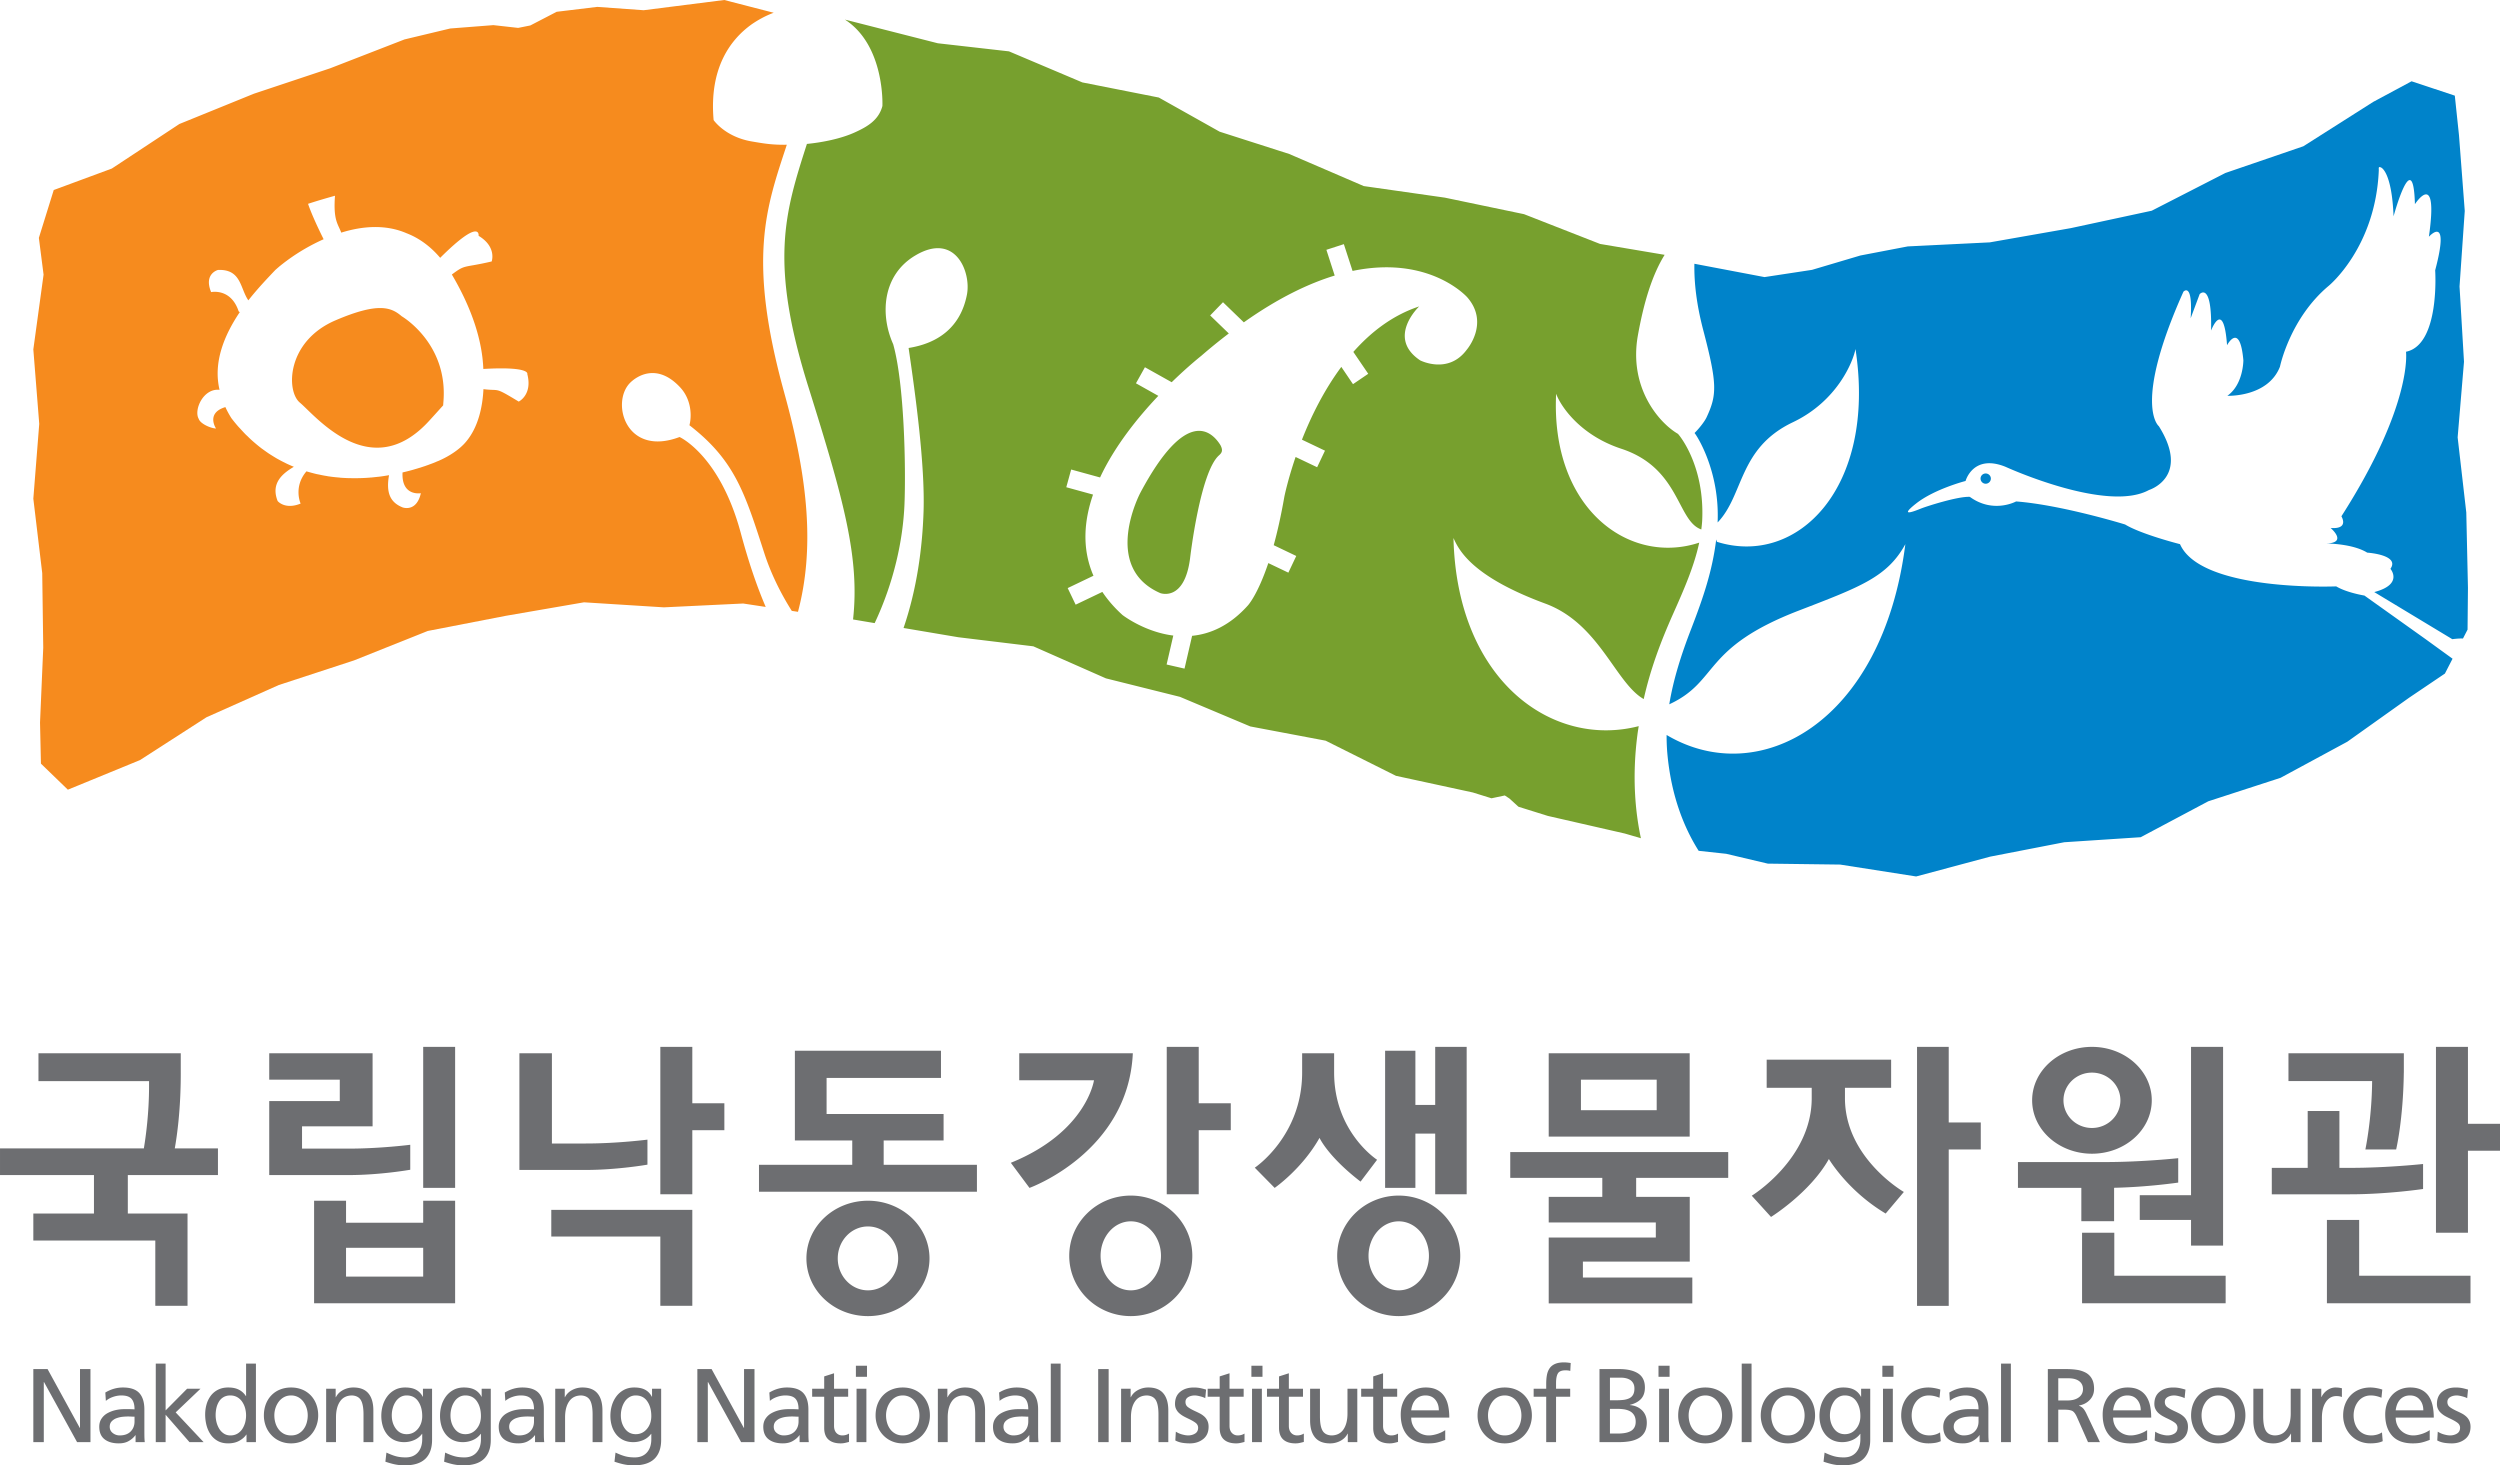 <svg xmlns="http://www.w3.org/2000/svg" width="767.73pt" height="450pt" viewBox="0 0 767.73 450"><path fill="#f68b1e" d="M263.855 323.95c-7.76-4.679-5.518-3.149-10.84-3.824-.243 5.027-1.42 11.494-5.355 16.157-1.84 2.21-4.885 4.331-8.477 5.887-.232.085-.501.196-.791.322-.069.027-.127.064-.195.095-.243.08-.501.211-.77.3a.599.599 0 0 0-.175.075c-.3.095-.648.226-1.033.374 0 0-.048.01-.08.037-.385.127-.786.27-1.202.422-.043.01-.069.01-.085.021-.459.148-.928.317-1.424.47h-.047c-.507.163-1.018.316-1.578.469 0 0 0 .016-.026.016-.549.169-1.108.311-1.693.47-.021 0-.048 0-.069.01-.58.163-1.155.29-1.783.443-.016 0-.032.01-.063.02-.359 7.45 5.628 6.362 5.628 6.362-1.355 5.988-5.628 4.358-5.628 4.358-3.503-1.43-5.186-4.104-4.146-9.886-.87.148-1.757.29-2.701.422a2.552 2.552 0 0 0-.327.042c-.802.074-1.63.174-2.448.254-.163 0-.327 0-.485.037-1.857.142-3.788.2-5.75.158-.237-.006-.47-.006-.702-.006a63.27 63.27 0 0 1-2.547-.132c-.143-.021-.296-.053-.454-.058-1.008-.08-2-.185-2.996-.338a3.618 3.618 0 0 1-.65-.11 31.736 31.736 0 0 1-2.431-.465c-.285-.047-.549-.105-.802-.153a69.974 69.974 0 0 1-3.07-.828c-4.104 4.811-1.788 9.896-1.788 9.896-4.853 1.978-7.058-.786-7.058-.786-2.242-5.639 1.783-8.598 4.969-10.508l-.006-.01a36.29 36.29 0 0 1-2.48-1.097.093.093 0 0 1-.068-.047 36.307 36.307 0 0 1-2.369-1.235c-.058-.02-.1-.047-.168-.084-.755-.433-1.467-.886-2.205-1.35-.111-.07-.196-.138-.301-.19a79.77 79.77 0 0 1-2.03-1.435c-.154-.1-.286-.2-.418-.306a43.4 43.4 0 0 1-1.867-1.52c-.19-.158-.364-.31-.533-.458a30.441 30.441 0 0 1-1.725-1.61c-.19-.184-.411-.374-.612-.57a59.56 59.56 0 0 1-1.645-1.766c-.2-.211-.407-.422-.591-.628a45.473 45.473 0 0 1-2.174-2.659c-.353-.559-.68-1.128-.991-1.693a24.795 24.795 0 0 1-.834-1.677c-6.098 1.835-2.87 6.578-2.87 6.578-1.904-.111-4.884-1.578-5.3-2.933-1.62-2.69 1.35-9.485 6.377-8.952-2.005-8.456 1.45-16.775 6.219-23.865-.237-.105-.359-.258-.359-.258-2.395-7.206-8.445-5.882-8.445-5.882-2.348-5.692 2.11-6.805 2.11-6.805 7.169-.295 6.763 5.65 9.316 9.337 2.964-3.756 6.034-6.947 8.245-9.284.358-.332.78-.686 1.192-1.044.132-.122.285-.238.443-.364.274-.227.564-.449.855-.676.216-.174.422-.327.648-.5.211-.143.417-.307.612-.45a60.55 60.55 0 0 1 11.125-6.45c-2.474-4.975-3.956-8.456-4.784-10.872 2.711-.897 5.475-1.699 8.277-2.485-.565 7.575.917 8.604 1.92 11.33 6.599-2.062 13.683-2.568 20.034.175 3.693 1.424 7.2 3.861 10.35 7.56 12.618-12.56 11.795-6.758 11.795-6.758 5.65 3.402 4.015 7.875 4.015 7.875-8.831 2.079-7.929.77-12.228 4.015 6.478 10.972 9.363 20.778 9.664 28.997 14.57-.839 13.504 1.556 13.504 1.556 1.656 6.393-2.627 8.467-2.627 8.467m81.542-2.69c-11.426-41.352-5.539-56.919.776-76.184-4.648.07-7.275-.427-10.587-.986-8.346-1.36-11.885-6.589-11.885-6.589-1.42-15.972 5.175-24.76 11.7-29.419 1.546-1.07 3.956-2.521 6.752-3.54l-15.192-3.919-24.735 3.139-14.274-1.023-12.444 1.503-8.098 4.199-3.734.75-7.612-.85-13.257 1.034-14.037 3.36-22.825 8.862-23.4 7.797-22.91 9.31-20.736 13.678-17.84 6.594-4.569 14.697 1.446 11.294-3.144 22.952 1.814 22.867-1.814 22.973 2.732 22.857.312 22.904-.987 23.015.28 12.597 8.266 7.997 22.15-9.089 20.41-13.145 22.223-9.907 23.094-7.559 22.636-9.041 23.954-4.648 24.038-4.151 24.519 1.545 24.366-1.176 6.915 1.05c-2.8-6.52-5.333-14.042-7.686-22.804-6.425-23.828-18.768-29.377-18.768-29.377-16.485 6.214-21.159-10.54-15.235-16.601 2.073-2.1 8.319-6.261 15.409 1.34 3.581 3.845 3.566 9.015 2.854 11.647 14.052 10.872 17.054 20.927 23.046 39.442 2.026 6.198 4.996 12.196 8.388 17.566l1.904.285c5.027-19.059 3.323-40.07-4.215-67.247M227.92 297.75c-3.191-2.739-7.116-4.416-20.335 1.244-15.024 6.43-15.23 21.691-10.957 25.263 4.875 4.077 21.844 25.399 39.859 5.438 1.709-1.857 3.038-3.36 4.151-4.573.022-.232.037-.47.053-.739 1.725-18.246-12.77-26.634-12.77-26.634" style="stroke-width:5.275" transform="translate(-104.552 -200.623)"/><path fill="#77a02e" d="M554.957 308.048c-5.702 7.675-14.29 3.238-14.29 3.238-10.444-7-.295-16.563-.295-16.563-8.113 2.685-14.776 7.812-20.22 13.973l4.574 6.716-4.68 3.186-3.586-5.302c-5.397 7.275-9.332 15.33-12.09 22.35l7.073 3.372-2.41 5.09-6.61-3.15c-2.448 7.148-3.455 12.202-3.455 12.202-1.034 5.892-2.147 10.809-3.27 14.886l6.925 3.313-2.426 5.122-6.156-2.938c-3.313 9.843-6.262 12.992-6.262 12.992-5.602 6.262-11.584 8.794-17.144 9.343l-2.326 10.07-5.502-1.261 2.052-8.889c-8.925-1.118-15.604-6.314-15.604-6.314-2.548-2.305-4.563-4.668-6.182-7.09l-8.198 3.92-2.447-5.096 7.918-3.793c-3.561-8.187-2.954-16.737-.132-24.92L432 350.249l1.498-5.444 8.878 2.443c4.484-9.622 11.594-18.432 17.887-25.062l-6.868-3.856 2.754-4.933 8.219 4.6c5.211-5.064 9.083-8.102 9.083-8.102a171.672 171.672 0 0 1 8.456-6.868l-5.723-5.534 3.94-4.062 6.399 6.183c10.54-7.465 19.829-11.906 27.905-14.37l-2.553-7.907 5.365-1.74 2.674 8.228c23.754-4.937 35.232 8.103 35.232 8.103 6.927 7.95-.19 16.12-.19 16.12m64.89 25.822.026.006c-5.787-3.344-15.177-14.116-12.355-30.152 1.878-10.54 4.484-18.8 8.235-24.846l-19.83-3.344-23.352-9.142-24.318-5.075-24.899-3.55-22.893-9.859-21.36-6.842-18.689-10.492-23.474-4.642-22.535-9.537-21.86-2.485-28.517-7.269c12.354 7.987 11.51 26.528 11.51 26.528-1.145 4.421-4.763 6.43-8.52 8.135-4.261 1.936-9.98 3.06-14.664 3.518-6.836 21.27-11.547 36.361.454 74.627 10.803 34.525 15.804 52.392 13.715 71.408l6.636 1.119c5.876-12.455 8.714-25.452 9.158-36.546.443-11.199-.021-36.873-3.471-49.111-4.025-8.93-3.46-21.259 6.947-27.33 12.275-7.174 17.07 5.333 15.688 12.19-1.952 9.85-8.72 14.845-17.898 16.306 2.147 14.67 5.048 35.928 4.594 50.16-.37 11.368-2.057 23.86-6.145 35.829l16.817 2.838 23.036 2.79 22.303 9.844 22.72 5.67 21.607 9.09 23.136 4.372 21.596 10.793 23.6 5.112 5.74 1.788 4.083-.87 1.43.944 2.759 2.516 9.046 2.828 23.606 5.401 4.954 1.446c-1.736-8.092-2.733-18.8-1.087-31.63.116-.96.269-1.862.417-2.79-26.56 6.868-55.863-13.99-56.887-57.778 1.778 4.077 6.135 12.006 28.227 20.156 16.59 6.124 21.48 24.34 30.195 29.308 2.104-9.326 5.148-17.434 8.978-26.059 3.355-7.522 6.525-14.744 8.065-21.981-21.511 7.121-45.676-10.434-43.941-45.724 1.097 3.16 6.794 12.533 20.008 16.89 18.083 5.94 17.07 22.182 24.577 24.788.106-.876.216-1.762.264-2.653.844-16.97-7.064-26.36-7.433-26.692m-165.11 18.099s-12.07 22.825 6.13 30.79c0 0 7.443 2.843 9.163-10.766 0 0 3.038-26.339 8.867-31.535.833-.743 1.335-1.44.448-3.133-2.764-4.442-10.592-11.674-24.608 14.644" style="stroke-width:5.275" transform="translate(-104.552 -200.623)"/><path fill="#0083ca" d="M714.34 346.024a1.57 1.57 0 0 0-1.576 1.567c0 .865.701 1.582 1.577 1.582.87 0 1.588-.717 1.588-1.582 0-.866-.718-1.567-1.588-1.567m147.586 11.98-2.653-23.074 1.951-23.215-1.371-23.126 1.604-23.195-1.768-23.21-1.287-12.19-13.277-4.41-11.795 6.34-21.433 13.615-23.954 8.208-22.609 11.584-24.877 5.354-24.867 4.368-25.173 1.24-14.554 2.79-14.854 4.41-14.591 2.22-21.533-4.093c-.106 5.95.686 12.55 2.68 20.23 4.389 16.701 4.283 20.014 1.055 26.945-.602 1.277-2.247 3.382-3.688 4.806.465.438 7.797 11.447 7.085 27.467 8.113-8.424 6.34-22.788 23.105-30.774 13.657-6.5 18.478-18.59 19.238-22.493 6.515 42.786-17.978 66.93-42.554 59.207l-.222-.717c-1.176 9.685-4.02 17.946-7.601 27.256-3.186 8.187-5.586 15.862-6.81 23.363 15.403-7.137 9.854-17.286 39.853-28.812 18.88-7.285 27.109-10.27 32.642-20.362-7.005 55.109-45.08 75.381-73.313 58.59a61.698 61.698 0 0 0 .2 5.413c1.172 13.51 5.323 23.331 9.643 30.163l8.462.917 12.765 3.018 22.23.29 23.326 3.65 22.74-6.087 22.736-4.42 23.485-1.546 20.752-11.03 22.203-7.212 20.494-11.083 19.006-13.53 10.967-7.401 2.347-4.558-8.276-6.003-18.79-13.393s-5.412-.865-8.662-2.817c0 0-41.494 1.746-47.966-12.966 0 0-11.896-3.018-16.86-6.04 0 0-19.428-5.998-33.475-7.08 0 0-6.979 3.846-14.206-1.403-3.603-.221-13.346 2.923-14.981 3.577-1.635.66-7.216 2.954-1.53-1.53 5.681-4.484 15.198-6.926 15.198-6.926s2.279-8.377 12.248-4.362c0 0 31.123 14.263 44.095 7.126 0 0 12.824-3.946 3.017-19.58 0 0-8.113-6.347 7.544-41.315 0 0 2.943-3.187 2.22 8.155l2.76-7.406s3.845-4.162 3.512 11.178c0 0 3.84-10.06 4.901 4.51 0 0 3.94-7.464 5.011 4.631 0 0 .027 7.433-4.921 10.904 0 0 12.46.522 16.162-8.952 0 0 3.039-14.839 14.971-24.824 0 0 14.39-11.748 15.377-35.454.021-.56-.237-1.324.696-.876 0 0 3.292 1.16 3.84 14.987 0 0 6.046-22.314 6.558-3.73 0 0 7.337-11.32 4.288 10.002 0 0 6.63-7.401 1.93 10.307 0 0 1.557 22.862-8.956 25.01 0 0 2.163 16.136-19.84 50.535 0 0 2.522 4.03-3.313 3.587 0 0 5.397 4.547-1.297 4.763 0 0 7.997 0 12.533 2.806 0 0 10.155.655 7.132 4.975 0 0 4.11 4.753-4.964 7.137l23.965 14.464s1.883-.269 3.276-.2l1.408-2.733.122-12.829z" style="stroke-width:5.275" transform="translate(-104.552 -200.623)"/><path fill="#6d6e71" d="M671.123 537.859v-3.187h14.179v-8.624h-38.218v8.63h13.831v3.18c0 18.68-18.41 29.958-18.41 29.958l5.914 6.52s11.99-7.449 17.771-17.788c0 0 5.745 9.78 17.435 16.743l5.586-6.625s-18.088-10.408-18.088-28.807M522.37 563.49l5.074-6.71s-13.193-8.503-13.193-26.797v-5.903h-9.822v5.903c0 19.56-14.543 29.23-14.543 29.23l6.103 6.203s8.398-5.808 13.778-15.361c0 0 2.532 5.68 12.603 13.435m-69.937-39.41h-34.885v8.277h22.958s-2.221 15.883-25.537 25.352l5.729 7.707s30.316-10.893 31.735-41.336m-292.372 6.24v-6.24h-43.699v8.54h33.961v1.63c0 8.135-.98 15.34-1.593 19.033h-44.178v8.197h28.854v11.811h-18.62v8.287h37.458v20.056h9.896v-28.343h-18.337v-11.81h27.679v-8.198h-13.257c.697-3.909 1.836-12.011 1.836-22.963m593.71 45.33v-10.266c10.466-.227 19.692-1.598 19.692-1.598v-7.496s-10.93 1.192-22.487 1.192h-26.73v7.934h19.466v10.233zm-382.68 21.226c-5.122 0-9.274-4.389-9.274-9.806 0-5.418 4.152-9.812 9.274-9.812 5.117 0 9.273 4.394 9.273 9.812 0 5.417-4.156 9.806-9.273 9.806m0-27.52c-10.44 0-18.896 7.929-18.896 17.714 0 9.78 8.456 17.719 18.896 17.719 10.44 0 18.9-7.94 18.9-17.72 0-9.784-8.46-17.713-18.9-17.713m80.714 27.52c-5.122 0-9.274-4.742-9.274-10.592 0-5.856 4.152-10.598 9.274-10.598 5.122 0 9.273 4.742 9.273 10.598 0 5.85-4.151 10.592-9.273 10.592m0-29.097c-10.44 0-18.9 8.282-18.9 18.505 0 10.218 8.46 18.505 18.9 18.505 10.434 0 18.895-8.287 18.895-18.505 0-10.223-8.461-18.505-18.895-18.505m82.28 29.097c-5.122 0-9.273-4.742-9.273-10.592 0-5.856 4.151-10.598 9.274-10.598 5.127 0 9.278 4.742 9.278 10.598 0 5.85-4.151 10.592-9.278 10.592m0-29.097c-10.435 0-18.896 8.282-18.896 18.505 0 10.218 8.461 18.505 18.896 18.505 10.439 0 18.895-8.287 18.895-18.505 0-10.223-8.456-18.505-18.895-18.505m212.886-37.764c4.827 0 8.74 3.803 8.74 8.503 0 4.695-3.913 8.498-8.74 8.498-4.832 0-8.746-3.803-8.746-8.498 0-4.7 3.914-8.503 8.746-8.503m0 24.903c10.139 0 18.368-7.337 18.368-16.4 0-9.068-8.23-16.41-18.368-16.41-10.144 0-18.368 7.342-18.368 16.41 0 9.063 8.224 16.4 18.368 16.4m83.969-1.313h9.447s2.168-9.031 2.353-23.617l.01-.006v-5.903H807.32v8.54h25.69c-.07 11.506-2.068 20.985-2.068 20.985m-600.405 6.24v-7.67s-9.194 1.182-18.916 1.182h-14.317v-6.836h21.665v-22.44h-31.74v8.112h21.665v6.552h-21.665v22.736h24.392c9.722 0 18.916-1.636 18.916-1.636m72.839-1.566v-7.68s-9.2 1.186-18.922 1.186H274.04V524.08h-9.986v35.823h20.399c9.722 0 18.922-1.624 18.922-1.624m545.285 7.474v-7.675s-10.93 1.187-22.488 1.187h-3.207v-17.47h-9.738v17.47h-11.025v8.118h23.97c11.558 0 22.488-1.63 22.488-1.63m-303.37-25.81h-6.082v-16.654h-9.3v42.127h9.3V548.74h6.082v18.642h9.664v-45.276h-9.664zm283.741 35.316h-9.901v25.59h44.094v-8.456h-34.193zm33.407-29.53v-23.622h-9.822v57.087h9.822V554h9.844v-8.271ZM568.338 562.34h28.269v5.839h-16.458v7.844h32.89v4.626h-32.89v20.23h44.1v-7.939h-33.603v-4.884h32.816v-19.877h-16.458v-5.84h28.27v-7.928h-66.936zm134.651-40.234h-9.732v79.528h9.732v-48.03h9.844v-8.282h-9.844zm-89.681 19.444h-23.263v-9.379h23.263zm10.133-17.47H580.15v25.583h43.292zm138.213 51.178H777.4v7.87h9.843v-61.022H777.4v45.561h-15.746zm-7.818 3.935h-9.901v21.655h44.094v-8.456h-34.193zm-281.167-57.087h-9.822v45.276h9.822v-19.686h9.843v-8.266h-9.843zm-238.16 43.309h9.807v-43.309h-9.807Zm141.41-14.57h18.399v-8.118h-35.929v-11.073h35.127v-8.366h-44.864v27.557h17.618v7.475h-28.643v8.271h66.93v-8.271h-28.639Zm-141.41 41.81h-23.695v-8.835h23.695zm0-16.532h-23.69v-6.768h-9.812v31.493h43.309v-31.493h-9.807zm39.337 4.236h33.486v21.275h9.822v-29.472h-43.308zm43.308-58.253h-9.822v45.276h9.822v-19.686h9.843v-8.266h-9.843zM114.787 621.057h4.373l9.896 18.062h.064v-18.062h3.212v22.43h-4.11l-10.154-18.447H118v18.447h-3.213zM145.866 635.68c-.216 0-.538-.01-.965-.032a21.182 21.182 0 0 0-.966-.032c-.575 0-1.166.032-1.767.095-.596.064-1.197.201-1.799.417a3.83 3.83 0 0 0-1.508.966c-.412.427-.612.986-.612 1.672 0 .812.316 1.461.95 1.941a3.362 3.362 0 0 0 2.104.723c1.456 0 2.58-.401 3.37-1.203.797-.807 1.193-1.836 1.193-3.102zm-8.968-7.422c1.736-1.034 3.535-1.546 5.402-1.546 2.29 0 3.962.564 5.011 1.688 1.05 1.124 1.577 2.822 1.577 5.096v6.778c0 .902.01 1.593.032 2.073.021.48.053.866.095 1.14h-2.827v-2.12h-.069c-.47.664-1.129 1.25-1.973 1.75-.844.507-1.878.755-3.102.755-1.846 0-3.307-.417-4.388-1.266-1.082-.85-1.62-2.126-1.62-3.84 0-.966.232-1.8.707-2.506a5.129 5.129 0 0 1 1.862-1.688 9.386 9.386 0 0 1 2.458-.918 12.1 12.1 0 0 1 2.59-.29h1.699c.411 0 .912.021 1.514.063 0-1.456-.306-2.532-.918-3.228-.612-.696-1.656-1.045-3.133-1.045-.855 0-1.715.153-2.57.454-.86.296-1.587.702-2.183 1.219zM152.387 619.383h3.023v14.37L162 627.1h4.114l-7.617 7.259 8.583 9.13h-4.342l-7.327-8.418v8.419h-3.023zM171.043 637.382c.185.728.465 1.398.839 2.01a4.56 4.56 0 0 0 1.43 1.477c.58.374 1.245.564 1.994.564.812 0 1.53-.184 2.152-.543a4.51 4.51 0 0 0 1.508-1.45 7.178 7.178 0 0 0 .87-1.958 8.545 8.545 0 0 0-.016-4.436 6.66 6.66 0 0 0-.917-1.978 4.541 4.541 0 0 0-1.524-1.398c-.612-.343-1.314-.517-2.11-.517-.77 0-1.446.163-2.02.485-.581.322-1.05.77-1.42 1.35a6.574 6.574 0 0 0-.802 1.942 10.044 10.044 0 0 0-.253 2.3c0 .707.09 1.424.27 2.152m9.21 3.793h-.069c-.47.728-1.187 1.36-2.152 1.899-.96.533-2.11.796-3.434.796-1.203 0-2.247-.237-3.134-.717a6.351 6.351 0 0 1-2.205-1.978c-.58-.834-1.007-1.783-1.287-2.844a13.23 13.23 0 0 1-.417-3.328c0-1.113.153-2.173.449-3.181a8.1 8.1 0 0 1 1.334-2.653 6.337 6.337 0 0 1 2.221-1.8c.886-.437 1.91-.659 3.065-.659 1.356 0 2.464.238 3.344.707a5.502 5.502 0 0 1 2.09 1.931h.063v-9.965h3.022v24.107h-2.89zM189.107 637.511c.205.728.522 1.388.95 1.978.427.586.965 1.06 1.619 1.414.654.353 1.408.528 2.268.528.855 0 1.609-.174 2.252-.528a4.916 4.916 0 0 0 1.604-1.414c.427-.59.744-1.25.95-1.978.2-.728.306-1.466.306-2.215 0-.792-.122-1.557-.354-2.284a6.877 6.877 0 0 0-1.013-1.979 4.818 4.818 0 0 0-1.624-1.382 4.55 4.55 0 0 0-2.121-.496c-.791 0-1.509.164-2.136.496a5.029 5.029 0 0 0-1.625 1.382 6.662 6.662 0 0 0-1.029 1.979 7.335 7.335 0 0 0-.353 2.284c0 .749.1 1.487.306 2.215m-2.928-5.655c.401-1.05.965-1.962 1.71-2.732a7.516 7.516 0 0 1 2.663-1.783c1.04-.417 2.173-.628 3.392-.628 1.219 0 2.347.211 3.376.628a7.665 7.665 0 0 1 2.653 1.783 7.944 7.944 0 0 1 1.699 2.732c.396 1.05.596 2.195.596 3.44 0 1.155-.2 2.257-.612 3.307a8.515 8.515 0 0 1-1.72 2.764 7.719 7.719 0 0 1-2.648 1.852c-1.033.438-2.147.654-3.344.654-1.203 0-2.31-.216-3.344-.654a7.893 7.893 0 0 1-2.68-1.868 8.268 8.268 0 0 1-1.74-2.764 9.286 9.286 0 0 1-.592-3.291c0-1.245.2-2.39.591-3.44M204.711 627.1h2.922v2.6h.069c.448-.923 1.166-1.646 2.152-2.184a6.66 6.66 0 0 1 3.213-.807c2.078 0 3.624.612 4.626 1.82 1.008 1.208 1.514 2.954 1.514 5.223v9.737h-3.023v-8.482c0-1.973-.258-3.418-.77-4.341-.517-.924-1.414-1.425-2.7-1.51-1.652 0-2.891.602-3.725 1.816-.839 1.208-1.255 2.853-1.255 4.932v7.585h-3.023zM232.864 639.44c.896-1.07 1.35-2.39 1.35-3.956 0-1.815-.411-3.329-1.24-4.531-.823-1.198-2.004-1.8-3.55-1.8a3.7 3.7 0 0 0-1.962.534 4.504 4.504 0 0 0-1.445 1.43 6.937 6.937 0 0 0-.866 1.977 8.22 8.22 0 0 0-.29 2.168c0 1.61.417 2.97 1.256 4.1.833 1.123 1.936 1.687 3.307 1.687 1.393 0 2.538-.538 3.44-1.609m4.373 3.34c0 2.552-.691 4.494-2.073 5.834-1.388 1.34-3.508 2.01-6.383 2.01-.897 0-1.783-.08-2.648-.243-.87-.158-1.947-.449-3.234-.881l.322-2.801c1.197.559 2.22.95 3.054 1.16.833.217 1.788.322 2.86.322 1.587 0 2.827-.501 3.729-1.509.896-1.007 1.35-2.379 1.35-4.114v-1.61h-.063a5.89 5.89 0 0 1-2.395 1.9 7.651 7.651 0 0 1-3.102.644c-1.14 0-2.152-.217-3.038-.644a6.237 6.237 0 0 1-2.216-1.767 7.71 7.71 0 0 1-1.319-2.59c-.29-.97-.432-2-.432-3.065 0-1.097.147-2.158.448-3.186.3-1.029.76-1.957 1.382-2.796a6.896 6.896 0 0 1 2.316-1.989c.918-.496 1.978-.744 3.18-.744 1.393 0 2.522.243 3.387.723.87.485 1.54 1.187 2.01 2.11h.064v-2.442h2.8zM250.893 639.44c.897-1.07 1.35-2.39 1.35-3.956 0-1.815-.41-3.329-1.239-4.531-.823-1.198-2.004-1.8-3.55-1.8-.728 0-1.382.18-1.957.534a4.467 4.467 0 0 0-1.45 1.43 6.937 6.937 0 0 0-.866 1.977 8.22 8.22 0 0 0-.29 2.168c0 1.61.417 2.97 1.255 4.1.834 1.123 1.936 1.687 3.308 1.687 1.393 0 2.537-.538 3.44-1.609m4.372 3.34c0 2.552-.69 4.494-2.073 5.834-1.387 1.34-3.508 2.01-6.377 2.01-.902 0-1.789-.08-2.654-.243-.87-.158-1.946-.449-3.233-.881l.321-2.801c1.203.559 2.221.95 3.055 1.16.833.217 1.788.322 2.859.322 1.588 0 2.827-.501 3.73-1.509.896-1.007 1.35-2.379 1.35-4.114v-1.61h-.064a5.89 5.89 0 0 1-2.395 1.9 7.67 7.67 0 0 1-3.101.644c-1.14 0-2.153-.217-3.039-.644a6.237 6.237 0 0 1-2.215-1.767 7.71 7.71 0 0 1-1.32-2.59c-.29-.97-.432-2-.432-3.065 0-1.097.148-2.158.449-3.186a8.77 8.77 0 0 1 1.382-2.796 6.896 6.896 0 0 1 2.316-1.989c.917-.496 1.978-.744 3.18-.744 1.393 0 2.522.243 3.392.723a4.908 4.908 0 0 1 2.005 2.11h.063v-2.442h2.801zM268.537 635.68c-.216 0-.538-.01-.965-.032a21.23 21.23 0 0 0-.96-.032c-.58 0-1.171.032-1.772.095-.597.064-1.198.201-1.8.417a3.869 3.869 0 0 0-1.508.966c-.406.427-.612.986-.612 1.672 0 .812.317 1.461.95 1.941a3.362 3.362 0 0 0 2.104.723c1.456 0 2.58-.401 3.371-1.203.797-.807 1.192-1.836 1.192-3.102zm-8.967-7.422c1.735-1.034 3.534-1.546 5.401-1.546 2.29 0 3.962.564 5.012 1.688 1.05 1.124 1.577 2.822 1.577 5.096v6.778c0 .902.01 1.593.032 2.073.02.48.052.866.095 1.14h-2.828v-2.12h-.063c-.475.664-1.134 1.25-1.978 1.75-.844.507-1.878.755-3.102.755-1.84 0-3.307-.417-4.389-1.266-1.081-.85-1.62-2.126-1.62-3.84 0-.966.238-1.8.708-2.506a5.129 5.129 0 0 1 1.862-1.688 9.457 9.457 0 0 1 2.458-.918 12.1 12.1 0 0 1 2.59-.29h1.704c.406 0 .907.021 1.508.063 0-1.456-.305-2.532-.912-3.228-.617-.696-1.657-1.045-3.139-1.045-.854 0-1.714.153-2.569.454-.854.296-1.588.702-2.184 1.219zM275.062 627.1h2.922v2.6h.063c.454-.923 1.171-1.646 2.158-2.184a6.66 6.66 0 0 1 3.212-.807c2.079 0 3.624.612 4.626 1.82 1.008 1.208 1.514 2.954 1.514 5.223v9.737h-3.022v-8.482c0-1.973-.259-3.418-.77-4.341-.517-.924-1.414-1.425-2.701-1.51-1.646 0-2.891.602-3.724 1.816-.84 1.208-1.256 2.853-1.256 4.932v7.585h-3.023zM303.214 639.44c.897-1.07 1.35-2.39 1.35-3.956 0-1.815-.41-3.329-1.24-4.531-.822-1.198-2.004-1.8-3.55-1.8-.727 0-1.381.18-1.956.534a4.467 4.467 0 0 0-1.45 1.43 6.938 6.938 0 0 0-.866 1.977 8.22 8.22 0 0 0-.29 2.168c0 1.61.417 2.97 1.255 4.1.834 1.123 1.936 1.687 3.308 1.687 1.392 0 2.537-.538 3.44-1.609m4.372 3.34c0 2.552-.69 4.494-2.073 5.834-1.387 1.34-3.508 2.01-6.383 2.01-.897 0-1.783-.08-2.648-.243-.87-.158-1.946-.449-3.233-.881l.321-2.801c1.203.559 2.221.95 3.055 1.16.833.217 1.788.322 2.859.322 1.587 0 2.827-.501 3.73-1.509.896-1.007 1.35-2.379 1.35-4.114v-1.61h-.064a5.89 5.89 0 0 1-2.395 1.9 7.652 7.652 0 0 1-3.101.644c-1.135 0-2.147-.217-3.039-.644a6.237 6.237 0 0 1-2.215-1.767 7.71 7.71 0 0 1-1.32-2.59c-.29-.97-.432-2-.432-3.065 0-1.097.148-2.158.449-3.186a8.77 8.77 0 0 1 1.382-2.796 6.896 6.896 0 0 1 2.315-1.989c.918-.496 1.979-.744 3.181-.744 1.393 0 2.522.243 3.392.723.865.485 1.53 1.187 2.01 2.11h.058v-2.442h2.801zM318.704 621.057h4.373l9.902 18.062h.063v-18.062h3.207v22.43h-4.109l-10.154-18.447h-.069v18.447h-3.212zM349.783 635.68c-.216 0-.538-.01-.965-.032-.428-.021-.75-.032-.96-.032-.58 0-1.171.032-1.773.095-.596.064-1.197.201-1.799.417a3.869 3.869 0 0 0-1.508.966c-.406.427-.612.986-.612 1.672 0 .812.316 1.461.95 1.941a3.362 3.362 0 0 0 2.104.723c1.456 0 2.58-.401 3.376-1.203.791-.807 1.187-1.836 1.187-3.102zm-8.968-7.422c1.736-1.034 3.535-1.546 5.402-1.546 2.29 0 3.962.564 5.011 1.688 1.05 1.124 1.578 2.822 1.578 5.096v6.778c0 .902.01 1.593.031 2.073.021.48.053.866.095 1.14h-2.827v-2.12h-.063c-.475.664-1.13 1.25-1.978 1.75-.844.507-1.878.755-3.102.755-1.841 0-3.308-.417-4.39-1.266-1.08-.85-1.619-2.126-1.619-3.84 0-.966.238-1.8.707-2.506a5.129 5.129 0 0 1 1.862-1.688 9.457 9.457 0 0 1 2.459-.918c.87-.19 1.735-.29 2.59-.29h1.704c.406 0 .907.021 1.508.063 0-1.456-.306-2.532-.918-3.228-.606-.696-1.65-1.045-3.133-1.045-.855 0-1.71.153-2.569.454-.855.296-1.588.702-2.184 1.219zM365.016 629.542h-4.336v8.967c0 .923.242 1.635.717 2.152.486.517 1.092.77 1.82.77.77 0 1.456-.195 2.057-.574v2.569c-.453.126-.886.232-1.303.321a6.362 6.362 0 0 1-1.266.127c-1.608 0-2.853-.39-3.734-1.171-.876-.786-1.314-1.978-1.314-3.587v-9.574h-3.698v-2.443h3.698v-3.793l3.023-.965v4.758h4.336zM367.592 627.1h3.022v16.39h-3.022zm3.207-3.666h-3.408v-3.408h3.408zM376.957 637.511c.206.728.517 1.388.95 1.978.427.586.965 1.06 1.62 1.414.653.353 1.408.528 2.267.528.855 0 1.61-.174 2.248-.528a4.934 4.934 0 0 0 1.608-1.414c.428-.59.744-1.25.95-1.978.2-.728.306-1.466.306-2.215 0-.792-.121-1.557-.353-2.284a6.761 6.761 0 0 0-1.019-1.979 4.751 4.751 0 0 0-1.619-1.382 4.55 4.55 0 0 0-2.12-.496c-.792 0-1.51.164-2.137.496a5.029 5.029 0 0 0-1.625 1.382 6.662 6.662 0 0 0-1.028 1.979 7.335 7.335 0 0 0-.354 2.284c0 .749.1 1.487.306 2.215m-2.928-5.655c.401-1.05.966-1.962 1.71-2.732a7.515 7.515 0 0 1 2.664-1.783c1.039-.417 2.173-.628 3.391-.628 1.219 0 2.348.211 3.376.628a7.595 7.595 0 0 1 2.649 1.783 7.957 7.957 0 0 1 1.703 2.732c.396 1.05.597 2.195.597 3.44 0 1.155-.201 2.257-.612 3.307a8.514 8.514 0 0 1-1.72 2.764 7.69 7.69 0 0 1-2.653 1.852c-1.03.438-2.142.654-3.34.654-1.202 0-2.315-.216-3.344-.654a7.966 7.966 0 0 1-2.685-1.868 8.338 8.338 0 0 1-1.736-2.764 9.286 9.286 0 0 1-.59-3.291c0-1.245.2-2.39.59-3.44M392.56 627.1h2.923v2.6h.069c.448-.923 1.166-1.646 2.152-2.184a6.66 6.66 0 0 1 3.213-.807c2.078 0 3.624.612 4.626 1.82 1.007 1.208 1.514 2.954 1.514 5.223v9.737h-3.023v-8.482c0-1.973-.258-3.418-.77-4.341-.517-.924-1.414-1.425-2.7-1.51-1.652 0-2.892.602-3.725 1.816-.839 1.208-1.255 2.853-1.255 4.932v7.585h-3.023zM420.327 635.68c-.216 0-.538-.01-.965-.032a21.182 21.182 0 0 0-.965-.032c-.575 0-1.166.032-1.768.095-.596.064-1.197.201-1.798.417a3.83 3.83 0 0 0-1.509.966c-.406.427-.612.986-.612 1.672 0 .812.317 1.461.95 1.941a3.362 3.362 0 0 0 2.104.723c1.456 0 2.58-.401 3.371-1.203.797-.807 1.192-1.836 1.192-3.102zm-8.967-7.422c1.735-1.034 3.534-1.546 5.401-1.546 2.29 0 3.962.564 5.012 1.688 1.05 1.124 1.577 2.822 1.577 5.096v6.778c0 .902.01 1.593.032 2.073.02.48.052.866.095 1.14h-2.828v-2.12h-.063c-.475.664-1.134 1.25-1.978 1.75-.844.507-1.878.755-3.102.755-1.846 0-3.308-.417-4.389-1.266-1.081-.85-1.62-2.126-1.62-3.84 0-.966.233-1.8.707-2.506a5.129 5.129 0 0 1 1.863-1.688 9.386 9.386 0 0 1 2.458-.918c.87-.19 1.735-.29 2.59-.29h1.698c.412 0 .913.021 1.514.063 0-1.456-.306-2.532-.917-3.228-.612-.696-1.657-1.045-3.134-1.045-.854 0-1.714.153-2.569.454-.854.296-1.588.702-2.184 1.219zM427.237 619.383h3.023v24.107h-3.023zM441.796 621.055h3.213v22.43h-3.213zM448.835 627.1h2.923v2.6h.068c.449-.923 1.166-1.646 2.153-2.184a6.66 6.66 0 0 1 3.212-.807c2.079 0 3.624.612 4.626 1.82 1.008 1.208 1.514 2.954 1.514 5.223v9.737h-3.022v-8.482c0-1.973-.259-3.418-.77-4.341-.517-.924-1.414-1.425-2.701-1.51-1.651 0-2.891.602-3.724 1.816-.84 1.208-1.256 2.853-1.256 4.932v7.585h-3.023zM465.642 640.275a6.939 6.939 0 0 0 1.93.854c.728.2 1.34.301 1.831.301.812 0 1.53-.19 2.157-.575.618-.385.929-.976.929-1.767 0-.601-.243-1.092-.723-1.482-.485-.385-1.24-.823-2.268-1.314-.68-.322-1.23-.601-1.64-.839a7.069 7.069 0 0 1-1.188-.865 3.94 3.94 0 0 1-.928-1.224c-.237-.469-.353-1.002-.353-1.603 0-1.63.538-2.88 1.62-3.745 1.08-.87 2.468-1.303 4.161-1.303.644 0 1.256.052 1.836.158.57.11 1.218.274 1.925.485l-.258 2.638c-.322-.196-.834-.38-1.54-.565-.707-.184-1.256-.274-1.641-.274-.812 0-1.498.174-2.057.517-.56.343-.834.833-.834 1.477 0 .665.238 1.181.723 1.556.48.375 1.224.802 2.236 1.271.66.301 1.208.57 1.636.802a6.6 6.6 0 0 1 1.224.886c.38.354.69.786.928 1.303.237.512.353 1.113.353 1.8 0 1.645-.553 2.91-1.672 3.792-1.113.876-2.463 1.313-4.046 1.313-.88 0-1.688-.063-2.426-.19a6.838 6.838 0 0 1-2.073-.706zM486.469 629.542h-4.341v8.967c0 .923.242 1.635.722 2.152.486.517 1.092.77 1.82.77.77 0 1.456-.195 2.057-.574v2.569c-.453.126-.886.232-1.303.321a6.362 6.362 0 0 1-1.266.127c-1.614 0-2.853-.39-3.734-1.171-.876-.786-1.32-1.978-1.32-3.587v-9.574h-3.692v-2.443h3.693v-3.793l3.022-.965v4.758h4.342zM489.04 627.1h3.023v16.39h-3.023zm3.212-3.666h-3.407v-3.408h3.407zM504.69 629.542h-4.342v8.967c0 .923.248 1.635.723 2.152.485.517 1.092.77 1.82.77.77 0 1.456-.195 2.057-.574v2.569c-.448.126-.886.232-1.303.321a6.362 6.362 0 0 1-1.266.127c-1.609 0-2.854-.39-3.735-1.171-.875-.786-1.313-1.978-1.313-3.587v-9.574h-3.698v-2.443h3.698v-3.793l3.017-.965v4.758h4.342zM521.37 643.49h-2.922v-2.601h-.07c-.447.918-1.165 1.646-2.151 2.184a6.656 6.656 0 0 1-3.213.802c-2.078 0-3.624-.607-4.626-1.83-1.008-1.225-1.514-2.955-1.514-5.207V627.1h3.023v8.482c0 1.973.258 3.418.77 4.341.517.924 1.419 1.425 2.7 1.51 1.652 0 2.891-.607 3.73-1.815.834-1.208 1.256-2.854 1.256-4.933V627.1h3.017zM533.615 629.542h-4.336v8.967c0 .923.237 1.635.717 2.152.486.517 1.092.77 1.82.77.77 0 1.456-.195 2.057-.574v2.569a21.24 21.24 0 0 1-1.303.321 6.362 6.362 0 0 1-1.266.127c-1.608 0-2.853-.39-3.734-1.171-.876-.786-1.314-1.978-1.314-3.587v-9.574h-3.698v-2.443h3.698v-3.793l3.023-.965v4.758h4.336zM546.406 633.72c0-1.309-.364-2.396-1.092-3.266-.728-.865-1.725-1.298-2.991-1.298-.707 0-1.33.127-1.862.386a3.742 3.742 0 0 0-1.335 1.044 4.816 4.816 0 0 0-.817 1.477 7.458 7.458 0 0 0-.385 1.656zm1.962 9.094c-.132.042-.28.1-.453.158-.728.28-1.44.501-2.137.66-.696.163-1.561.242-2.585.242-2.832 0-4.948-.786-6.361-2.358-1.42-1.577-2.126-3.745-2.126-6.51 0-1.202.18-2.31.548-3.328.364-1.018.881-1.9 1.557-2.638a6.961 6.961 0 0 1 2.447-1.714c.95-.411 1.994-.617 3.128-.617 1.33 0 2.464.232 3.392.696a5.799 5.799 0 0 1 2.253 1.925c.57.829.976 1.794 1.218 2.912.243 1.113.37 2.358.37 3.725h-11.695c0 .796.142 1.53.432 2.205.29.675.686 1.26 1.187 1.75.501.491 1.081.866 1.736 1.124a5.503 5.503 0 0 0 2.041.386c.47 0 .965-.053 1.477-.159a10.95 10.95 0 0 0 1.482-.416c.47-.174.887-.354 1.25-.549.365-.195.644-.364.84-.517zM561.817 637.511c.205.728.522 1.388.95 1.978.426.586.97 1.06 1.619 1.414.654.353 1.408.528 2.268.528.86 0 1.609-.174 2.247-.528a4.881 4.881 0 0 0 1.609-1.414c.427-.59.744-1.25.95-1.978a8.106 8.106 0 0 0 .305-2.215c0-.792-.116-1.557-.353-2.284a6.878 6.878 0 0 0-1.013-1.979 4.818 4.818 0 0 0-1.625-1.382 4.55 4.55 0 0 0-2.12-.496c-.791 0-1.509.164-2.137.496a5.028 5.028 0 0 0-1.624 1.382 6.662 6.662 0 0 0-1.029 1.979 7.335 7.335 0 0 0-.353 2.284c0 .749.1 1.487.306 2.215m-2.923-5.655a7.879 7.879 0 0 1 1.704-2.732 7.516 7.516 0 0 1 2.664-1.783c1.04-.417 2.173-.628 3.392-.628 1.218 0 2.347.211 3.376.628a7.616 7.616 0 0 1 2.653 1.783 7.944 7.944 0 0 1 1.699 2.732c.4 1.05.596 2.195.596 3.44a9.087 9.087 0 0 1-.612 3.307 8.514 8.514 0 0 1-1.72 2.764 7.69 7.69 0 0 1-2.653 1.852c-1.029.438-2.136.654-3.34.654-1.202 0-2.31-.216-3.344-.654a7.944 7.944 0 0 1-2.68-1.868 8.171 8.171 0 0 1-1.735-2.764 9.174 9.174 0 0 1-.596-3.291c0-1.245.2-2.39.596-3.44M579.38 629.542h-3.856v-2.443h3.856v-1.514c0-1.07.08-1.999.243-2.796.158-.79.443-1.471.85-2.041.41-.564.97-.997 1.687-1.298.718-.3 1.62-.453 2.717-.453.538 0 1.208.068 2.026.195l-.132 2.442c-.343-.126-.823-.195-1.445-.195-1.198 0-1.99.322-2.364.965-.374.644-.559 1.62-.559 2.928v1.767h4.342v2.443h-4.342v13.947h-3.022zM598.954 640.854h2.41c.792 0 1.51-.053 2.153-.164a5.823 5.823 0 0 0 1.72-.543 2.864 2.864 0 0 0 1.186-1.108c.29-.485.438-1.086.438-1.814 0-.818-.169-1.493-.501-2.026a3.289 3.289 0 0 0-1.314-1.224 5.912 5.912 0 0 0-1.804-.564 15.4 15.4 0 0 0-2.2-.143h-2.088zm0-10.218h1.767c.918 0 1.704-.042 2.347-.116a5.855 5.855 0 0 0 1.752-.464 2.637 2.637 0 0 0 1.218-1.092c.29-.496.433-1.14.433-1.93 0-.644-.122-1.182-.37-1.62a2.754 2.754 0 0 0-.96-1.034 4.267 4.267 0 0 0-1.318-.528 6.64 6.64 0 0 0-1.493-.158h-3.376zm-3.213-9.58h6.072c2.484 0 4.42.454 5.802 1.346 1.382.902 2.073 2.342 2.073 4.31 0 1.482-.4 2.648-1.186 3.502-.797.86-1.942 1.467-3.44 1.836v.063c1.562.127 2.817.675 3.777 1.64.95.96 1.43 2.216 1.43 3.757 0 1.16-.222 2.13-.66 2.911a4.859 4.859 0 0 1-1.835 1.847c-.781.448-1.678.77-2.696.95-1.023.179-2.142.273-3.36.273h-5.977zM614.06 627.1h3.022v16.39h-3.023zm3.212-3.666h-3.408v-3.408h3.408zM623.428 637.511c.2.728.517 1.388.95 1.978.427.586.965 1.06 1.619 1.414.654.353 1.408.528 2.268.528.855 0 1.604-.174 2.247-.528a4.934 4.934 0 0 0 1.61-1.414c.427-.59.743-1.25.949-1.978.2-.728.3-1.466.3-2.215 0-.792-.116-1.557-.353-2.284a6.748 6.748 0 0 0-1.013-1.979 4.75 4.75 0 0 0-1.62-1.382 4.55 4.55 0 0 0-2.12-.496c-.791 0-1.508.164-2.136.496a4.974 4.974 0 0 0-1.625 1.382 6.662 6.662 0 0 0-1.029 1.979 7.335 7.335 0 0 0-.353 2.284c0 .749.1 1.487.306 2.215m-2.928-5.655c.401-1.05.966-1.962 1.71-2.732a7.47 7.47 0 0 1 2.663-1.783c1.04-.417 2.174-.628 3.392-.628 1.219 0 2.348.211 3.376.628a7.595 7.595 0 0 1 2.648 1.783 7.957 7.957 0 0 1 1.704 2.732c.396 1.05.596 2.195.596 3.44a9.087 9.087 0 0 1-.612 3.307 8.514 8.514 0 0 1-1.72 2.764 7.74 7.74 0 0 1-2.653 1.852c-1.028.438-2.141.654-3.339.654-1.203 0-2.316-.216-3.344-.654a7.966 7.966 0 0 1-2.685-1.868 8.338 8.338 0 0 1-1.736-2.764 9.171 9.171 0 0 1-.59-3.291c0-1.245.195-2.39.59-3.44M639.417 619.383h3.022v24.107h-3.022zM648.784 637.511c.205.728.522 1.388.95 1.978.426.586.97 1.06 1.619 1.414.654.353 1.408.528 2.268.528.854 0 1.604-.174 2.247-.528a4.881 4.881 0 0 0 1.609-1.414c.427-.59.744-1.25.95-1.978a8.106 8.106 0 0 0 .305-2.215 7.34 7.34 0 0 0-.358-2.284 6.735 6.735 0 0 0-1.008-1.979 4.819 4.819 0 0 0-1.624-1.382 4.55 4.55 0 0 0-2.121-.496c-.791 0-1.509.164-2.136.496a4.974 4.974 0 0 0-1.625 1.382 6.662 6.662 0 0 0-1.029 1.979 7.335 7.335 0 0 0-.353 2.284c0 .749.1 1.487.306 2.215m-2.923-5.655a7.879 7.879 0 0 1 1.704-2.732 7.515 7.515 0 0 1 2.664-1.783c1.04-.417 2.173-.628 3.392-.628 1.218 0 2.342.211 3.376.628a7.547 7.547 0 0 1 2.648 1.783 7.957 7.957 0 0 1 1.704 2.732c.396 1.05.596 2.195.596 3.44a9.087 9.087 0 0 1-.612 3.307 8.514 8.514 0 0 1-1.72 2.764 7.69 7.69 0 0 1-2.653 1.852c-1.029.438-2.136.654-3.34.654-1.202 0-2.31-.216-3.343-.654a7.893 7.893 0 0 1-2.68-1.868 8.171 8.171 0 0 1-1.736-2.764 9.175 9.175 0 0 1-.596-3.291c0-1.245.2-2.39.596-3.44M674.51 639.44c.902-1.07 1.35-2.39 1.35-3.956 0-1.815-.411-3.329-1.24-4.531-.822-1.198-2.004-1.8-3.55-1.8-.728 0-1.382.18-1.957.534-.58.353-1.06.828-1.445 1.43a6.949 6.949 0 0 0-.87 1.977 8.22 8.22 0 0 0-.29 2.168c0 1.61.421 2.97 1.255 4.1.833 1.123 1.936 1.687 3.307 1.687 1.393 0 2.543-.538 3.44-1.609m4.373 3.34c0 2.552-.691 4.494-2.073 5.834-1.382 1.34-3.508 2.01-6.378 2.01-.902 0-1.788-.08-2.653-.243-.865-.158-1.947-.449-3.234-.881l.322-2.801c1.203.559 2.22.95 3.054 1.16.834.217 1.788.322 2.86.322 1.587 0 2.832-.501 3.729-1.509.902-1.007 1.35-2.379 1.35-4.114v-1.61h-.063a5.89 5.89 0 0 1-2.395 1.9 7.658 7.658 0 0 1-3.107.644c-1.129 0-2.142-.217-3.033-.644a6.237 6.237 0 0 1-2.216-1.767 7.71 7.71 0 0 1-1.319-2.59c-.29-.97-.432-2-.432-3.065 0-1.097.148-2.158.448-3.186a8.882 8.882 0 0 1 1.382-2.796 6.93 6.93 0 0 1 2.31-1.989c.924-.496 1.99-.744 3.187-.744 1.393 0 2.521.243 3.392.723.865.485 1.535 1.187 2.01 2.11h.063v-2.442h2.796zM682.804 627.1h3.023v16.39h-3.023zm3.213-3.666h-3.408v-3.408h3.408zM700.156 629.861c-1.134-.47-2.226-.707-3.276-.707-.812 0-1.556.164-2.22.496a4.892 4.892 0 0 0-1.667 1.372 6.115 6.115 0 0 0-1.03 1.973 7.484 7.484 0 0 0-.353 2.3c0 .77.106 1.513.317 2.236.216.712.543 1.366.981 1.957a4.763 4.763 0 0 0 1.704 1.414c.702.353 1.514.527 2.463.527a6.47 6.47 0 0 0 1.683-.237 5.34 5.34 0 0 0 1.562-.691l.226 2.696a6.56 6.56 0 0 1-1.82.532c-.654.095-1.313.143-1.978.143-1.197 0-2.31-.217-3.339-.654a7.891 7.891 0 0 1-2.685-1.868 8.202 8.202 0 0 1-1.735-2.764 9.15 9.15 0 0 1-.591-3.292c0-1.244.195-2.39.59-3.439a8.007 8.007 0 0 1 1.705-2.732 7.49 7.49 0 0 1 2.669-1.783c1.039-.417 2.168-.628 3.386-.628.602 0 1.25.069 1.947.195.696.127 1.271.28 1.72.448zM712.144 635.68c-.217 0-.538-.01-.966-.032-.427-.021-.749-.032-.96-.032a16.9 16.9 0 0 0-1.772.095c-.596.064-1.198.201-1.799.417a3.83 3.83 0 0 0-1.509.966c-.406.427-.611.986-.611 1.672 0 .812.316 1.461.949 1.941a3.362 3.362 0 0 0 2.105.723c1.456 0 2.585-.401 3.37-1.203.797-.807 1.193-1.836 1.193-3.102zm-8.968-7.422c1.736-1.034 3.534-1.546 5.402-1.546 2.29 0 3.961.564 5.011 1.688 1.05 1.124 1.577 2.822 1.577 5.096v6.778c0 .902.01 1.593.032 2.073.021.48.053.866.095 1.14h-2.827v-2.12h-.064c-.474.664-1.134 1.25-1.978 1.75-.844.507-1.878.755-3.102.755-1.84 0-3.307-.417-4.383-1.266-1.087-.85-1.625-2.126-1.625-3.84 0-.966.237-1.8.707-2.506a5.129 5.129 0 0 1 1.862-1.688 9.457 9.457 0 0 1 2.458-.918c.87-.19 1.736-.29 2.59-.29h1.704c.406 0 .907.021 1.509.063 0-1.456-.306-2.532-.913-3.228-.612-.696-1.656-1.045-3.138-1.045-.855 0-1.71.153-2.57.454-.854.296-1.587.702-2.183 1.219zM719.055 619.383h3.022v24.107h-3.022zM736.631 630.698h2.738c1.52 0 2.706-.317 3.566-.95.854-.633 1.287-1.482 1.287-2.553 0-1.029-.39-1.836-1.16-2.427-.77-.59-1.884-.886-3.345-.886h-3.086zm-3.207-9.643h5.491c1.287 0 2.422.079 3.408.227a8.518 8.518 0 0 1 2.685.849 4.672 4.672 0 0 1 1.91 1.851c.474.813.706 1.863.706 3.15 0 1.324-.432 2.453-1.302 3.37-.866.924-1.973 1.504-3.324 1.736v.069c.49.19.892.443 1.208.754.306.311.633.807.976 1.493l4.241 8.936h-3.66l-3.44-7.781c-.448-.981-.934-1.593-1.445-1.83-.512-.233-1.288-.354-2.316-.354h-1.93v9.965h-3.208zM761.958 633.72c0-1.309-.364-2.396-1.092-3.266-.728-.865-1.725-1.298-2.986-1.298-.712 0-1.33.127-1.867.386a3.788 3.788 0 0 0-1.335 1.044 4.929 4.929 0 0 0-.817 1.477 7.457 7.457 0 0 0-.385 1.656zm1.962 9.094c-.126.042-.28.1-.448.158-.733.28-1.446.501-2.142.66-.69.163-1.556.242-2.585.242-2.832 0-4.948-.786-6.361-2.358-1.414-1.577-2.121-3.745-2.121-6.51 0-1.202.18-2.31.543-3.328.364-1.018.881-1.9 1.562-2.638a6.941 6.941 0 0 1 2.442-1.714c.95-.411 1.994-.617 3.128-.617 1.335 0 2.464.232 3.392.696a5.799 5.799 0 0 1 2.253 1.925c.57.829.976 1.794 1.223 2.912.243 1.113.364 2.358.364 3.725h-11.694c0 .796.142 1.53.432 2.205.29.675.686 1.26 1.187 1.75a5.23 5.23 0 0 0 1.736 1.124 5.504 5.504 0 0 0 2.041.386c.475 0 .965-.053 1.477-.159a10.95 10.95 0 0 0 1.482-.416c.47-.174.892-.354 1.25-.549.364-.195.644-.364.84-.517zM766.391 640.275c.56.364 1.203.649 1.93.854.729.2 1.34.301 1.831.301.818 0 1.535-.19 2.158-.575.617-.385.928-.976.928-1.767 0-.601-.243-1.092-.717-1.482-.486-.385-1.24-.823-2.269-1.314a21.421 21.421 0 0 1-1.64-.839 7.323 7.323 0 0 1-1.192-.865 4.022 4.022 0 0 1-.929-1.224c-.237-.469-.353-1.002-.353-1.603 0-1.63.543-2.88 1.625-3.745 1.081-.87 2.468-1.303 4.156-1.303.644 0 1.256.052 1.836.158.575.11 1.219.274 1.93.485l-.263 2.638c-.316-.196-.833-.38-1.54-.565-.707-.184-1.25-.274-1.64-.274-.813 0-1.499.174-2.053.517-.559.343-.839.833-.839 1.477 0 .665.243 1.181.723 1.556.485.375 1.23.802 2.237 1.271.664.301 1.208.57 1.64.802.428.237.834.533 1.219.886.385.354.69.786.934 1.303.232.512.353 1.113.353 1.8 0 1.645-.56 2.91-1.672 3.792-1.119.876-2.464 1.313-4.052 1.313-.88 0-1.688-.063-2.426-.19a6.838 6.838 0 0 1-2.073-.706zM780.939 637.511c.205.728.517 1.388.95 1.978.427.586.965 1.06 1.619 1.414.654.353 1.408.528 2.268.528.855 0 1.604-.174 2.247-.528a4.881 4.881 0 0 0 1.609-1.414c.427-.59.744-1.25.95-1.978.2-.728.3-1.466.3-2.215 0-.792-.116-1.557-.353-2.284a6.748 6.748 0 0 0-1.013-1.979 4.751 4.751 0 0 0-1.62-1.382 4.55 4.55 0 0 0-2.12-.496c-.791 0-1.509.164-2.136.496a4.974 4.974 0 0 0-1.625 1.382 6.662 6.662 0 0 0-1.029 1.979 7.335 7.335 0 0 0-.353 2.284c0 .749.1 1.487.306 2.215m-2.928-5.655c.401-1.05.965-1.962 1.704-2.732a7.537 7.537 0 0 1 2.67-1.783c1.038-.417 2.167-.628 3.391-.628 1.218 0 2.342.211 3.376.628a7.595 7.595 0 0 1 2.648 1.783 7.957 7.957 0 0 1 1.704 2.732c.396 1.05.596 2.195.596 3.44a9.087 9.087 0 0 1-.612 3.307 8.514 8.514 0 0 1-1.72 2.764 7.74 7.74 0 0 1-2.653 1.852c-1.029.438-2.142.654-3.339.654-1.203 0-2.316-.216-3.344-.654a7.965 7.965 0 0 1-2.685-1.868 8.338 8.338 0 0 1-1.736-2.764 9.286 9.286 0 0 1-.59-3.291c0-1.245.2-2.39.59-3.44M811.036 643.49h-2.927v-2.601h-.064c-.448.918-1.17 1.646-2.152 2.184a6.656 6.656 0 0 1-3.213.802c-2.078 0-3.624-.607-4.626-1.83-1.007-1.225-1.514-2.955-1.514-5.207V627.1h3.023v8.482c0 1.973.258 3.418.77 4.341.512.924 1.414 1.425 2.7 1.51 1.647 0 2.892-.607 3.73-1.815.834-1.208 1.25-2.854 1.25-4.933V627.1h3.023zM814.573 627.1h2.827v2.537h.063a5.255 5.255 0 0 1 1.8-2.105c.796-.543 1.619-.823 2.473-.823.385 0 .712.021.981.053.27.032.586.09.95.174h.063v2.701c-.47-.195-1.028-.29-1.672-.29-1.345 0-2.432.601-3.244 1.799-.818 1.202-1.224 2.827-1.224 4.884v7.46h-3.017zM835.879 629.861c-1.134-.47-2.232-.707-3.281-.707-.813 0-1.551.164-2.216.496a4.843 4.843 0 0 0-1.667 1.372 6.232 6.232 0 0 0-1.034 1.973 7.484 7.484 0 0 0-.353 2.3c0 .77.105 1.513.322 2.236a6.15 6.15 0 0 0 .98 1.957 4.763 4.763 0 0 0 1.705 1.414c.696.353 1.514.527 2.458.527.538 0 1.097-.079 1.688-.237a5.37 5.37 0 0 0 1.556-.691l.227 2.696c-.56.258-1.16.437-1.815.532-.654.095-1.313.143-1.978.143-1.203 0-2.31-.217-3.34-.654a7.912 7.912 0 0 1-2.69-1.868 8.27 8.27 0 0 1-1.73-2.764 9.153 9.153 0 0 1-.596-3.292c0-1.244.2-2.39.596-3.439.396-1.044.96-1.962 1.704-2.732a7.515 7.515 0 0 1 2.664-1.783c1.04-.417 2.173-.628 3.392-.628.601 0 1.245.069 1.946.195.692.127 1.266.28 1.715.448zM848.734 633.72c0-1.309-.364-2.396-1.097-3.266-.723-.865-1.72-1.298-2.986-1.298-.707 0-1.33.127-1.862.386a3.742 3.742 0 0 0-1.335 1.044 5.061 5.061 0 0 0-.822 1.477 7.45 7.45 0 0 0-.38 1.656zm1.962 9.094c-.131.042-.28.1-.453.158-.728.28-1.44.501-2.137.66-.696.163-1.561.242-2.59.242-2.827 0-4.948-.786-6.361-2.358-1.414-1.577-2.121-3.745-2.121-6.51 0-1.202.18-2.31.549-3.328.364-1.018.88-1.9 1.556-2.638a6.94 6.94 0 0 1 2.442-1.714c.955-.411 2-.617 3.133-.617 1.33 0 2.459.232 3.392.696a5.799 5.799 0 0 1 2.253 1.925c.564.829.97 1.794 1.218 2.912.243 1.113.37 2.358.37 3.725h-11.695c0 .796.142 1.53.432 2.205.285.675.686 1.26 1.187 1.75.501.491 1.082.866 1.736 1.124a5.503 5.503 0 0 0 2.041.386c.47 0 .965-.053 1.477-.159a11.17 11.17 0 0 0 1.482-.416c.47-.174.887-.354 1.25-.549.365-.195.644-.364.84-.517zM853.17 640.275a6.904 6.904 0 0 0 1.925.854c.728.2 1.34.301 1.836.301.812 0 1.53-.19 2.152-.575.617-.385.934-.976.934-1.767 0-.601-.243-1.092-.723-1.482-.485-.385-1.24-.823-2.268-1.314a22.466 22.466 0 0 1-1.64-.839 7.069 7.069 0 0 1-1.187-.865 4.037 4.037 0 0 1-.934-1.224c-.238-.469-.354-1.002-.354-1.603 0-1.63.544-2.88 1.625-3.745 1.082-.87 2.469-1.303 4.162-1.303.644 0 1.25.052 1.83.158.58.11 1.22.274 1.931.485l-.258 2.638c-.322-.196-.834-.38-1.546-.565-.707-.184-1.25-.274-1.635-.274-.812 0-1.503.174-2.057.517-.56.343-.84.833-.84 1.477 0 .665.244 1.181.724 1.556.485.375 1.229.802 2.236 1.271.665.301 1.213.57 1.64.802.428.237.834.533 1.22.886.384.354.696.786.933 1.303.232.512.353 1.113.353 1.8 0 1.645-.559 2.91-1.672 3.792-1.118.876-2.463 1.313-4.051 1.313-.876 0-1.688-.063-2.427-.19a6.758 6.758 0 0 1-2.067-.706z" style="stroke-width:5.275" transform="translate(-104.552 -200.623)"/></svg>